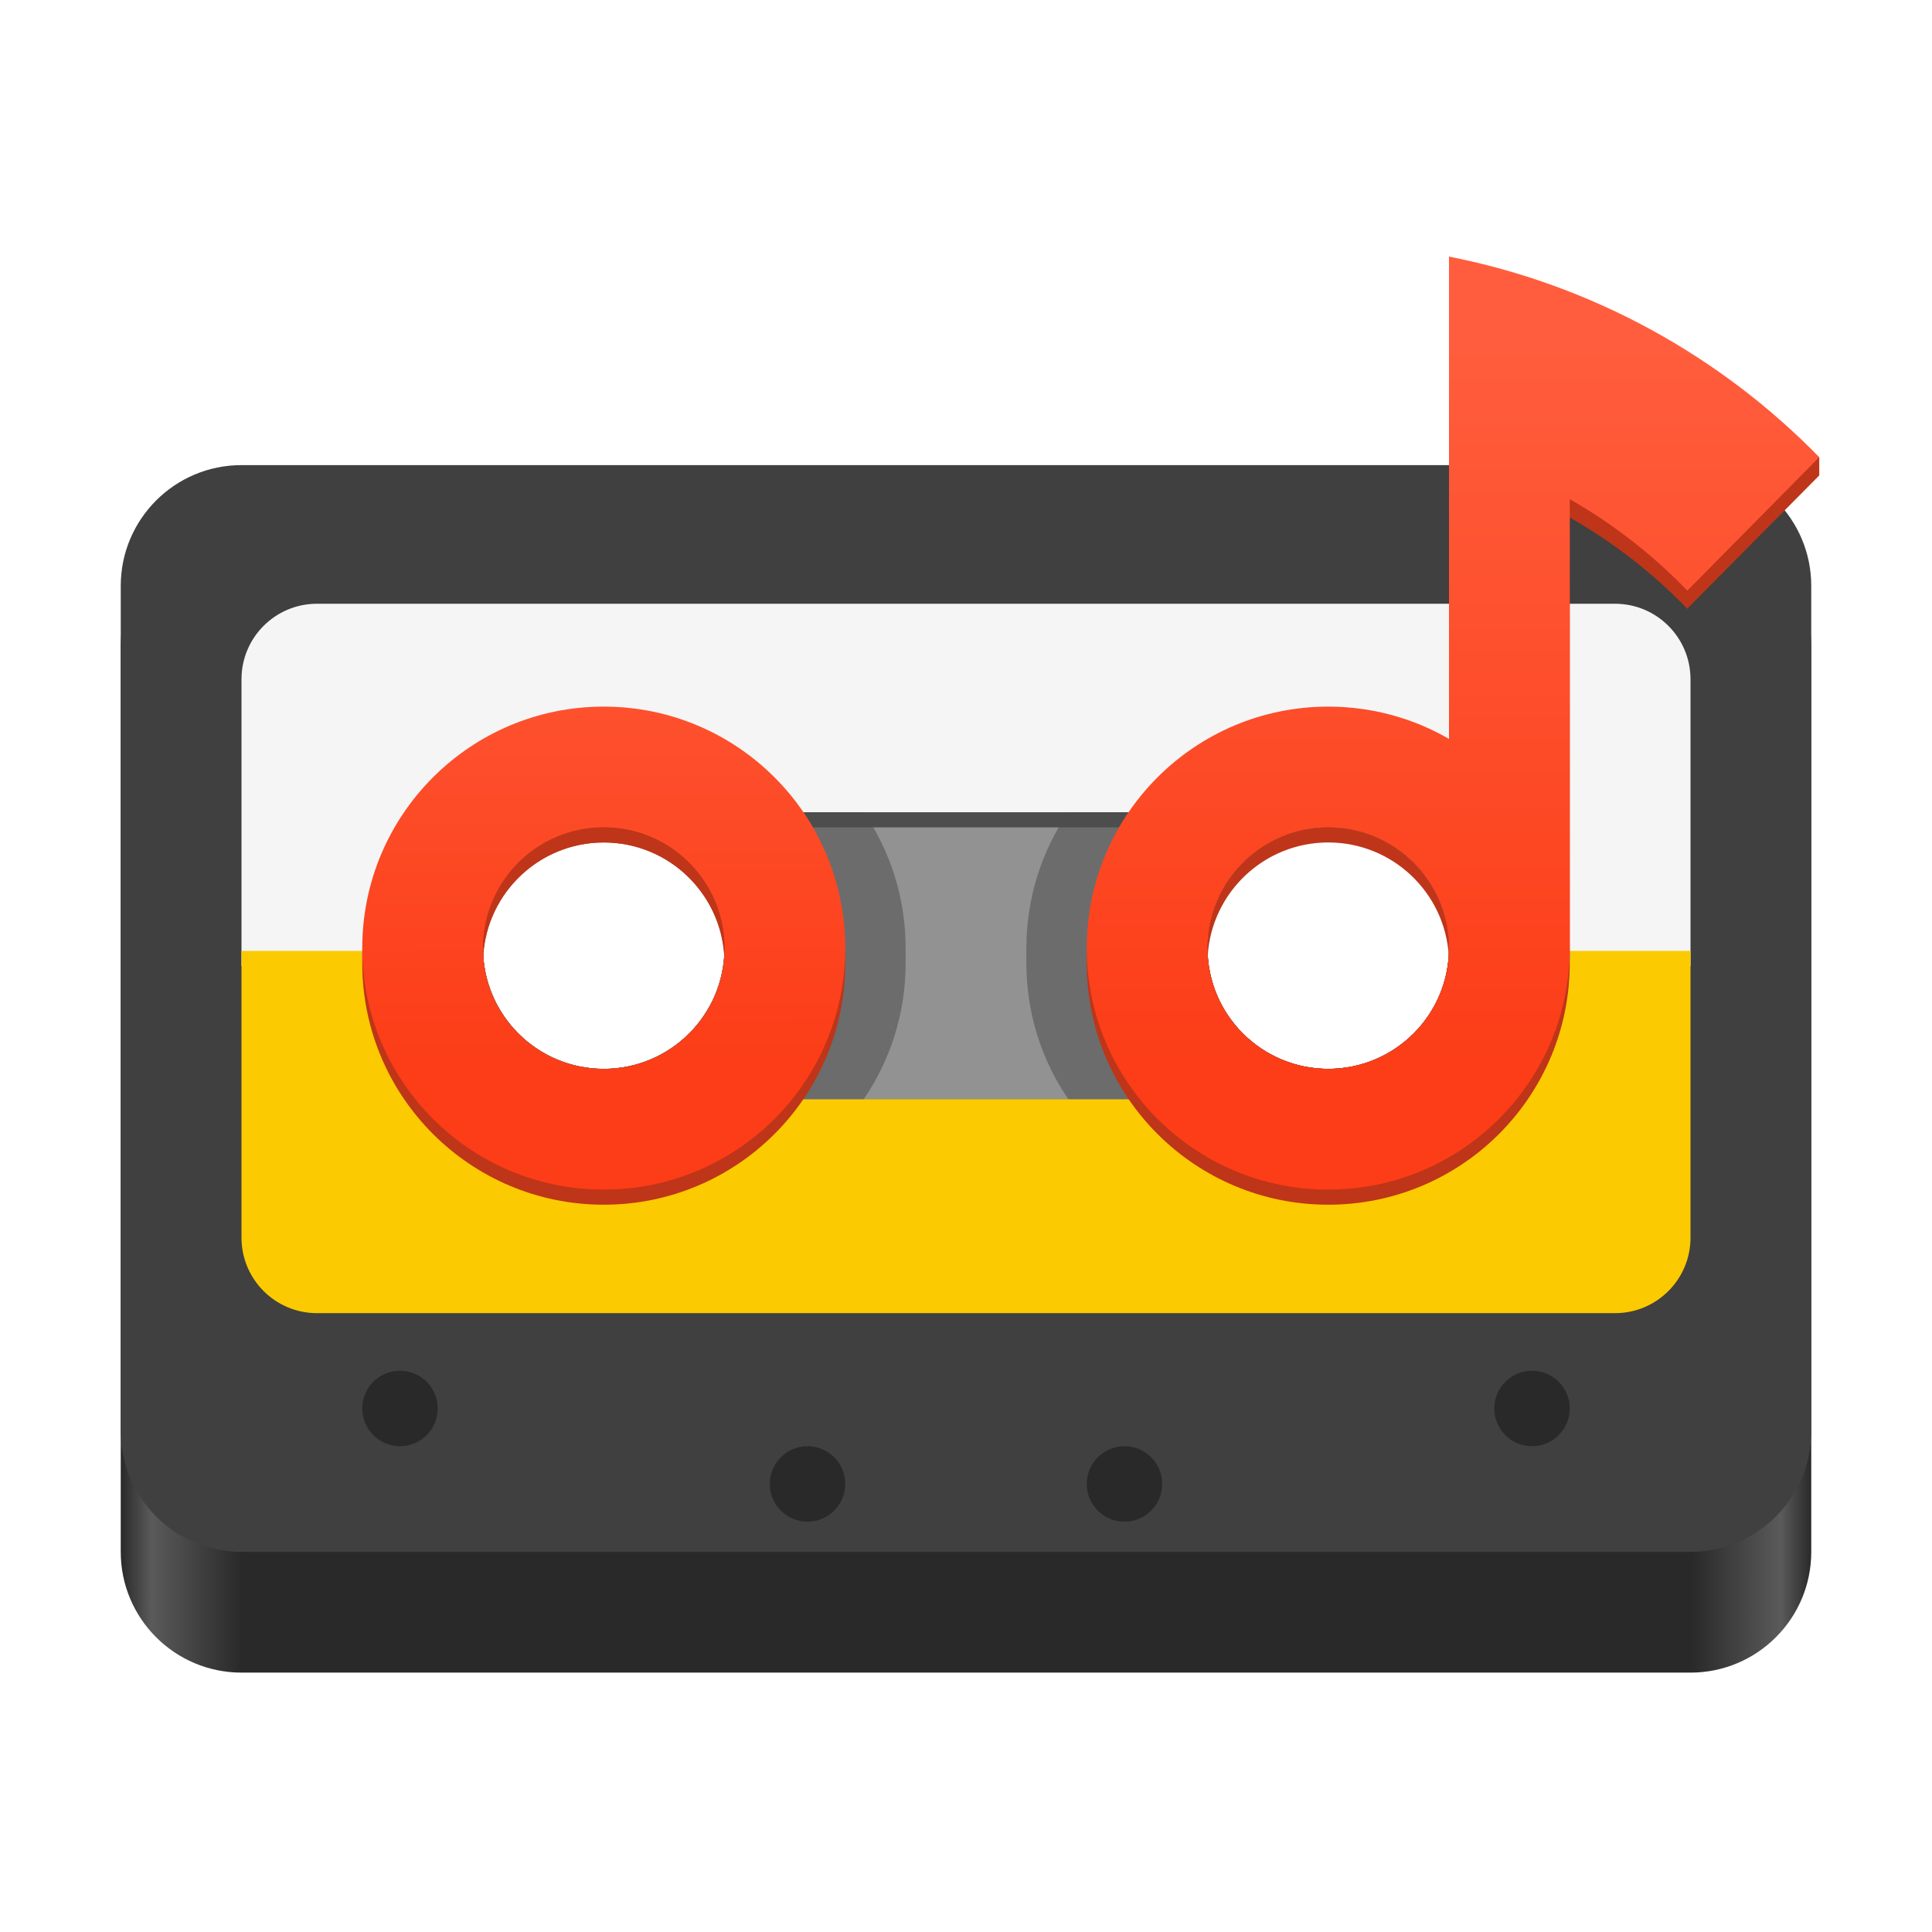 <svg xmlns="http://www.w3.org/2000/svg" width="128" height="128" fill="none" viewBox="0 0 128 128"><path fill="url(#paint0_linear_6_2)" fill-rule="evenodd" d="M16 34.815C11.582 34.815 8 38.396 8 42.815V102.815C8 107.233 11.582 110.815 16 110.815H112C116.418 110.815 120 107.233 120 102.815V42.815C120 38.396 116.418 34.815 112 34.815H16ZM40 70.815C44.418 70.815 48 67.233 48 62.815C48 58.396 44.418 54.815 40 54.815C35.582 54.815 32 58.396 32 62.815C32 67.233 35.582 70.815 40 70.815ZM88 70.815C92.418 70.815 96 67.233 96 62.815C96 58.396 92.418 54.815 88 54.815C83.582 54.815 80 58.396 80 62.815C80 67.233 83.582 70.815 88 70.815Z" clip-rule="evenodd"/><path fill="#404040" fill-rule="evenodd" d="M16 30.815C11.582 30.815 8 34.396 8 38.815V94.815C8 99.233 11.582 102.815 16 102.815H112C116.418 102.815 120 99.233 120 94.815V38.815C120 34.396 116.418 30.815 112 30.815H16ZM40 70.815C44.418 70.815 48 67.233 48 62.815C48 58.396 44.418 54.815 40 54.815C35.582 54.815 32 58.396 32 62.815C32 67.233 35.582 70.815 40 70.815ZM88 70.815C92.418 70.815 96 67.233 96 62.815C96 58.396 92.418 54.815 88 54.815C83.582 54.815 80 58.396 80 62.815C80 67.233 83.582 70.815 88 70.815Z" clip-rule="evenodd"/><g filter="url(#filter0_i_6_2)"><path fill="#F5F5F5" d="M21 39C18.239 39 16 41.239 16 44V63H24.005C24.171 57.899 28.359 53.815 33.5 53.815H94.5C99.641 53.815 103.829 57.899 103.995 63H112V44C112 41.239 109.761 39 107 39H21Z"/></g><path fill="#FCCA00" d="M24.005 63C24.002 63.105 24 63.209 24 63.315C24 68.561 28.253 72.815 33.5 72.815H94.5C99.747 72.815 104 68.561 104 63.315C104 63.209 103.998 63.105 103.995 63L112 63V82C112 84.761 109.761 87 107 87H21C18.239 87 16 84.761 16 82V63L24.005 63Z"/><g filter="url(#filter1_i_6_2)"><circle cx="101.5" cy="92.315" r="2.5" fill="#292929"/></g><g filter="url(#filter2_i_6_2)"><circle cx="53.5" cy="97.315" r="2.5" fill="#292929"/></g><g filter="url(#filter3_i_6_2)"><circle cx="74.5" cy="97.315" r="2.5" fill="#292929"/></g><g filter="url(#filter4_i_6_2)"><circle cx="26.5" cy="92.315" r="2.5" fill="#292929"/></g><path fill="#929292" fill-rule="evenodd" d="M24 63.315C24 58.068 28.253 53.815 33.5 53.815H94.5C99.747 53.815 104 58.068 104 63.315C104 68.561 99.747 72.815 94.5 72.815H33.5C28.253 72.815 24 68.561 24 63.315ZM96 62.815C96 67.233 92.418 70.815 88 70.815C83.582 70.815 80 67.233 80 62.815C80 58.396 83.582 54.815 88 54.815C92.418 54.815 96 58.396 96 62.815ZM40 70.815C44.418 70.815 48 67.233 48 62.815C48 58.396 44.418 54.815 40 54.815C35.582 54.815 32 58.396 32 62.815C32 67.233 35.582 70.815 40 70.815Z" clip-rule="evenodd"/><path fill="#6C6C6C" fill-rule="evenodd" d="M57.231 53.815H33.5C28.253 53.815 24 58.068 24 63.315C24 68.561 28.253 72.815 33.5 72.815H57.231C58.978 70.25 60 67.152 60 63.815V62.815C60 59.477 58.978 56.379 57.231 53.815ZM48 62.815C48 67.233 44.418 70.815 40 70.815C35.582 70.815 32 67.233 32 62.815C32 58.396 35.582 54.815 40 54.815C44.418 54.815 48 58.396 48 62.815Z" clip-rule="evenodd"/><path fill="#6C6C6C" fill-rule="evenodd" d="M104 63.315C104 58.068 99.747 53.815 94.5 53.815H70.769C69.022 56.379 68 59.477 68 62.815V63.815C68 67.152 69.022 70.25 70.769 72.815H94.5C99.747 72.815 104 68.561 104 63.315ZM96 62.815C96 67.233 92.418 70.815 88 70.815C83.582 70.815 80 67.233 80 62.815C80 58.396 83.582 54.815 88 54.815C92.418 54.815 96 58.396 96 62.815Z" clip-rule="evenodd"/><g style="mix-blend-mode:soft-light"><path fill="#4D4D4D" d="M74.769 53.815H53.231C53.452 54.14 53.662 54.473 53.859 54.815H74.141C74.338 54.473 74.548 54.14 74.769 53.815Z"/></g><path fill="#BE3519" d="M111.784 40.326L111.829 40.372L111.804 40.396L111.784 40.326Z"/><path fill="#BE3519" fill-rule="evenodd" d="M120.53 31.5L111.784 40.326C109.498 37.963 106.878 35.924 104 34.287V64.161L103.996 64.162C103.812 72.838 96.721 79.815 88 79.815C79.163 79.815 72 72.651 72 63.815C72 54.978 79.163 47.815 88 47.815C90.914 47.815 93.647 48.594 96 49.955L96 20.815H104V32.587C113.693 30.969 120.53 30.28 120.53 30.28V31.5ZM88 70.815C92.418 70.815 96 67.233 96 62.815C96 58.396 92.418 54.815 88 54.815C83.582 54.815 80 58.396 80 62.815C80 67.233 83.582 70.815 88 70.815Z" clip-rule="evenodd"/><path fill="url(#paint1_linear_6_2)" fill-rule="evenodd" d="M96 17C105.52 18.872 114.01 23.615 120.53 30.29L111.79 39.131C109.503 36.761 106.881 34.716 104 33.072V63.161L103.996 63.162C103.812 71.838 96.721 78.815 88 78.815C79.163 78.815 72 71.651 72 62.815C72 53.978 79.163 46.815 88 46.815C90.914 46.815 93.647 47.594 96 48.955L96 17ZM88 70.815C92.418 70.815 96 67.233 96 62.815C96 58.396 92.418 54.815 88 54.815C83.582 54.815 80 58.396 80 62.815C80 67.233 83.582 70.815 88 70.815Z" clip-rule="evenodd"/><path fill="#BE3519" fill-rule="evenodd" d="M40 79.815C48.837 79.815 56 72.651 56 63.815C56 54.978 48.837 47.815 40 47.815C31.163 47.815 24 54.978 24 63.815C24 72.651 31.163 79.815 40 79.815ZM40 71.815C44.418 71.815 48 68.233 48 63.815C48 59.396 44.418 55.815 40 55.815C35.582 55.815 32 59.396 32 63.815C32 68.233 35.582 71.815 40 71.815Z" clip-rule="evenodd"/><path fill="url(#paint2_linear_6_2)" fill-rule="evenodd" d="M40 78.815C48.837 78.815 56 71.651 56 62.815C56 53.978 48.837 46.815 40 46.815C31.163 46.815 24 53.978 24 62.815C24 71.651 31.163 78.815 40 78.815ZM40 70.815C44.418 70.815 48 67.233 48 62.815C48 58.396 44.418 54.815 40 54.815C35.582 54.815 32 58.396 32 62.815C32 67.233 35.582 70.815 40 70.815Z" clip-rule="evenodd"/><path fill="#BE3519" d="M47.985 63.315C47.995 63.149 48 62.983 48 62.815C48 58.396 44.418 54.815 40 54.815C35.582 54.815 32 58.396 32 62.815C32 62.983 32.005 63.149 32.015 63.315C32.273 59.129 35.75 55.815 40 55.815C44.25 55.815 47.727 59.129 47.985 63.315Z"/><path fill="#BE3519" d="M95.985 63.315C95.995 63.149 96 62.983 96 62.815C96 58.396 92.418 54.815 88 54.815C83.582 54.815 80 58.396 80 62.815C80 62.983 80.005 63.149 80.015 63.315C80.273 59.129 83.75 55.815 88 55.815C92.25 55.815 95.727 59.129 95.985 63.315Z"/><defs><filter id="filter0_i_6_2" width="96" height="24" x="16" y="39" color-interpolation-filters="sRGB" filterUnits="userSpaceOnUse"><feFlood flood-opacity="0" result="BackgroundImageFix"/><feBlend in="SourceGraphic" in2="BackgroundImageFix" mode="normal" result="shape"/><feColorMatrix in="SourceAlpha" result="hardAlpha" type="matrix" values="0 0 0 0 0 0 0 0 0 0 0 0 0 0 0 0 0 0 127 0"/><feOffset dy="1"/><feComposite in2="hardAlpha" k2="-1" k3="1" operator="arithmetic"/><feColorMatrix type="matrix" values="0 0 0 0 0 0 0 0 0 0 0 0 0 0 0 0 0 0 0.25 0"/><feBlend in2="shape" mode="normal" result="effect1_innerShadow_6_2"/></filter><filter id="filter1_i_6_2" width="5" height="5" x="99" y="89.815" color-interpolation-filters="sRGB" filterUnits="userSpaceOnUse"><feFlood flood-opacity="0" result="BackgroundImageFix"/><feBlend in="SourceGraphic" in2="BackgroundImageFix" mode="normal" result="shape"/><feColorMatrix in="SourceAlpha" result="hardAlpha" type="matrix" values="0 0 0 0 0 0 0 0 0 0 0 0 0 0 0 0 0 0 127 0"/><feOffset dy="1"/><feComposite in2="hardAlpha" k2="-1" k3="1" operator="arithmetic"/><feColorMatrix type="matrix" values="0 0 0 0 0 0 0 0 0 0 0 0 0 0 0 0 0 0 0.25 0"/><feBlend in2="shape" mode="normal" result="effect1_innerShadow_6_2"/></filter><filter id="filter2_i_6_2" width="5" height="5" x="51" y="94.815" color-interpolation-filters="sRGB" filterUnits="userSpaceOnUse"><feFlood flood-opacity="0" result="BackgroundImageFix"/><feBlend in="SourceGraphic" in2="BackgroundImageFix" mode="normal" result="shape"/><feColorMatrix in="SourceAlpha" result="hardAlpha" type="matrix" values="0 0 0 0 0 0 0 0 0 0 0 0 0 0 0 0 0 0 127 0"/><feOffset dy="1"/><feComposite in2="hardAlpha" k2="-1" k3="1" operator="arithmetic"/><feColorMatrix type="matrix" values="0 0 0 0 0 0 0 0 0 0 0 0 0 0 0 0 0 0 0.25 0"/><feBlend in2="shape" mode="normal" result="effect1_innerShadow_6_2"/></filter><filter id="filter3_i_6_2" width="5" height="5" x="72" y="94.815" color-interpolation-filters="sRGB" filterUnits="userSpaceOnUse"><feFlood flood-opacity="0" result="BackgroundImageFix"/><feBlend in="SourceGraphic" in2="BackgroundImageFix" mode="normal" result="shape"/><feColorMatrix in="SourceAlpha" result="hardAlpha" type="matrix" values="0 0 0 0 0 0 0 0 0 0 0 0 0 0 0 0 0 0 127 0"/><feOffset dy="1"/><feComposite in2="hardAlpha" k2="-1" k3="1" operator="arithmetic"/><feColorMatrix type="matrix" values="0 0 0 0 0 0 0 0 0 0 0 0 0 0 0 0 0 0 0.25 0"/><feBlend in2="shape" mode="normal" result="effect1_innerShadow_6_2"/></filter><filter id="filter4_i_6_2" width="5" height="5" x="24" y="89.815" color-interpolation-filters="sRGB" filterUnits="userSpaceOnUse"><feFlood flood-opacity="0" result="BackgroundImageFix"/><feBlend in="SourceGraphic" in2="BackgroundImageFix" mode="normal" result="shape"/><feColorMatrix in="SourceAlpha" result="hardAlpha" type="matrix" values="0 0 0 0 0 0 0 0 0 0 0 0 0 0 0 0 0 0 127 0"/><feOffset dy="1"/><feComposite in2="hardAlpha" k2="-1" k3="1" operator="arithmetic"/><feColorMatrix type="matrix" values="0 0 0 0 0 0 0 0 0 0 0 0 0 0 0 0 0 0 0.25 0"/><feBlend in2="shape" mode="normal" result="effect1_innerShadow_6_2"/></filter><linearGradient id="paint0_linear_6_2" x1="8" x2="120" y1="110.815" y2="110.815" gradientUnits="userSpaceOnUse"><stop stop-color="#292929"/><stop offset=".018" stop-color="#5A5A5A"/><stop offset=".072" stop-color="#292929"/><stop offset=".929" stop-color="#292929"/><stop offset=".982" stop-color="#5A5A5A"/><stop offset="1" stop-color="#292929"/></linearGradient><linearGradient id="paint1_linear_6_2" x1="96.001" x2="96.001" y1="22.815" y2="70.815" gradientUnits="userSpaceOnUse"><stop stop-color="#FF5D3D"/><stop offset="1" stop-color="#FC3D17"/></linearGradient><linearGradient id="paint2_linear_6_2" x1="40" x2="40.097" y1="30.815" y2="70.814" gradientUnits="userSpaceOnUse"><stop stop-color="#FF5D3D"/><stop offset="1" stop-color="#FC3D17"/></linearGradient></defs></svg>